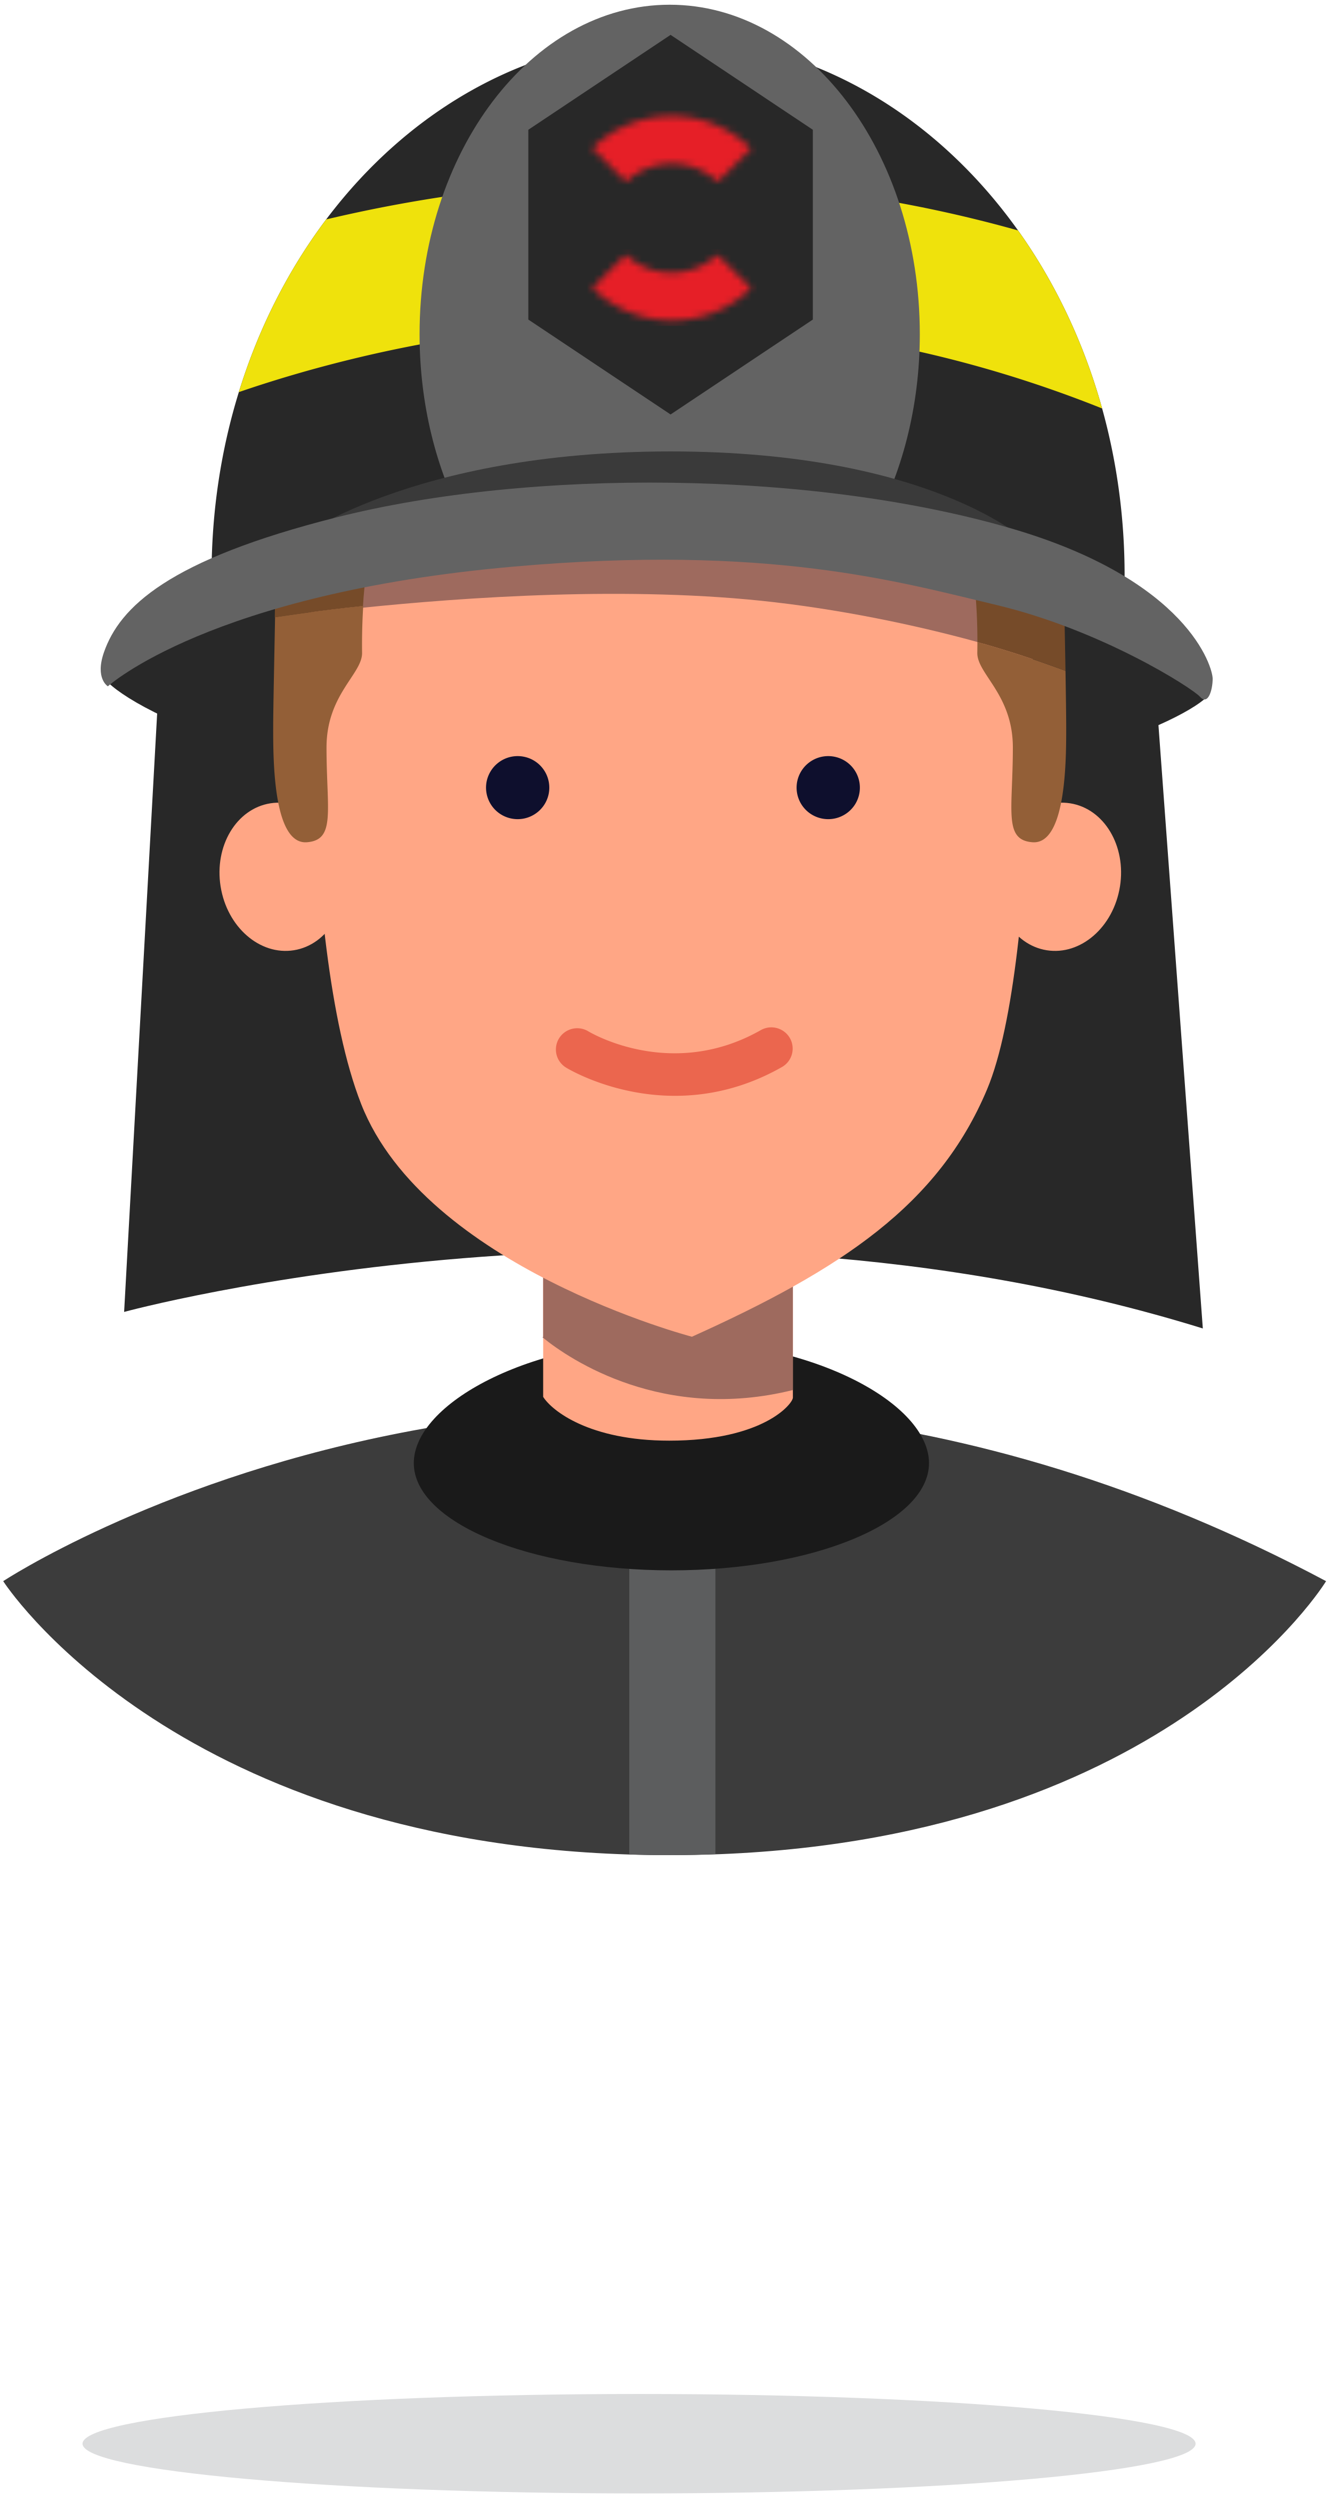 <svg width="194" height="364" viewBox="0 0 194 364" xmlns="http://www.w3.org/2000/svg" xmlns:xlink="http://www.w3.org/1999/xlink"><title>pozhar</title><defs><path d="M.298 5.165l4.926 4.875a9.785 9.785 0 0 1 6.672-2.614c2.581 0 4.928.994 6.678 2.62l4.88-4.83A16.501 16.501 0 0 0 11.85.471 16.498 16.498 0 0 0 .298 5.165z" id="a"/><path d="M.298 5.505a16.502 16.502 0 0 0 11.605 4.745 16.5 16.5 0 0 0 11.55-4.694L18.528.68a9.787 9.787 0 0 1-6.672 2.613A9.785 9.785 0 0 1 5.177.676L.298 5.505z" id="c"/></defs><g fill="none" fill-rule="evenodd"><path d="M193.138 230.23s-22.483 37.114-88.22 39.75c-2.413.093-4.889.144-7.421.144-2.052 0-4.066-.031-6.045-.098C24.576 267.865.466 230.23.466 230.23s85.978-56.74 192.672 0" fill="#3C3C3C"/><path d="M104.194 223.693v46.287c-2.509.093-4.427.144-6.96.144-2.052 0-3.074-.031-5.582-.098v-46.333h12.542z" fill="#5C5D5E"/><path d="M60.268 213.037c0 8.627 16.797 15.62 37.518 15.62 20.72 0 37.518-6.993 37.518-15.62 0-8.626-16.798-17.881-37.518-17.881-20.72 0-37.518 9.255-37.518 17.881" fill="#1A1A1A"/><path d="M115.481 179.976v23.53c0 .85-4.206 6.266-18.015 6.266-11.652 0-17.102-4.379-18.356-6.375v-23.421h36.371z" fill="#FFA685"/><path d="M23.085 100.33l-5.007 90.698s79.417-21.663 157.108 2.407l-6.907-93.879-145.194.773z" fill="#282828"/><path d="M115.481 179.976V202.4c-18.812 4.684-32.413-4.354-36.442-7.655-.047-.036.071-.071.071-.108V181.18c0-.005.117-.293.2-.298 1.828-.108 5.657-.906 10.107-.906h26.064z" fill="#9E6A5E"/><path d="M15.057 98.588c2.451 3.748 26.414 17.99 82.352 17.99 55.936 0 77.665-13.378 78.64-15.475.973-2.097-21.41-23.986-78.64-23.986-57.232 0-84.806 17.724-82.352 21.471" fill="#282828"/><path d="M163.792 83.771c0 .976-.021 1.945-.051 2.91-12.996-5.969-27.576-8.31-41.918-9.285-21.198-1.439-43.056-1.315-64.016 2.316-9.214 1.599-18.268 4.044-26.928 7.506a95.267 95.267 0 0 1-.067-3.447c0-9.366 1.399-18.347 3.972-26.674 2.88-9.34 7.23-17.851 12.721-25.146C59.687 15.77 77.478 5.57 97.3 5.57c20.47 0 38.778 10.875 50.976 27.985 5.386 7.557 9.58 16.33 12.244 25.92 2.123 7.644 3.273 15.815 3.273 24.295" fill="#282828"/><path d="M32.132 129.088c.945 5.909 5.719 10.062 10.662 9.277 4.944-.784 8.184-6.209 7.24-12.117-.946-5.908-5.72-10.061-10.663-9.277-4.943.785-8.185 6.21-7.24 12.117m130.985 0c-.945 5.909-5.719 10.062-10.661 9.277-4.944-.784-8.185-6.209-7.24-12.117.945-5.908 5.718-10.061 10.662-9.277 4.943.785 8.185 6.21 7.24 12.117" fill="#FFA685"/><path d="M160.519 59.476c-13.503-5.401-27.492-9.083-41.777-10.987-16.346-2.177-33.138-2.048-49.914.381-13.372 1.94-25.197 5.185-34.044 8.228 2.88-9.342 7.23-17.853 12.722-25.147a209.23 209.23 0 0 1 17.474-3.368c18.77-2.8 37.597-3.007 55.953-.619a194.164 194.164 0 0 1 27.341 5.591c5.387 7.557 9.582 16.332 12.245 25.92" fill="#EFE20C"/><path d="M150.324 80.728s1.406 58.926-6.56 77.89c-7.08 16.85-21.236 26.22-42.989 36.022 0 0-38.846-10.145-48.168-33.873-9.322-23.728-7.079-79.782-7.079-79.782l104.796-.257z" fill="#FFA685"/><path d="M125.104 115.786c-.61 2.46-3.105 3.964-5.579 3.357a4.587 4.587 0 0 1-3.37-5.556 4.609 4.609 0 0 1 5.578-3.357 4.589 4.589 0 0 1 3.371 5.556m-45.234 0c-.609 2.46-3.104 3.964-5.578 3.357a4.587 4.587 0 0 1-3.37-5.556 4.609 4.609 0 0 1 5.578-3.357 4.589 4.589 0 0 1 3.37 5.556" fill="#0E0F2D"/><path d="M98.316 159.562c-8.989 0-15.465-3.862-15.87-4.11a3.088 3.088 0 0 1-1.024-4.255 3.114 3.114 0 0 1 4.266-1.026c.503.301 12.212 7.154 25.115-.174a3.114 3.114 0 0 1 4.239 1.156 3.088 3.088 0 0 1-1.161 4.22c-5.534 3.144-10.89 4.189-15.565 4.189" fill="#EB664E"/><path d="M139.449 77.89l-84.247-2.578c-.746 2.073-2.163 6.41-2.578 13.197 14.834-1.527 39.138-3.267 60.192-.818 11.545 1.342 22.518 3.806 30.578 6.08.005-6.88-1.805-12.073-2.583-15.277l-1.362-.603z" fill="#9E6A5E"/><path d="M44.708 122.638c4.237-.33 2.848-4.657 2.848-13.797 0-7.738 5.233-10.698 5.18-13.799a90.25 90.25 0 0 1 .168-6.82c-6.173.635-10.75 1.335-12.841 1.635-.11 5.936-.275 13.454-.275 16.017 0 4.513-.042 17.152 4.92 16.764z" fill="#935F37"/><path d="M55.197 75.053L40.109 85.061c-.025 1.341-.057 3.051-.088 4.83 2.093-.299 6.67-1.014 12.845-1.649.414-6.789 1.59-10.69 2.336-13.189h-.005z" fill="#764B29"/><path d="M155.184 97.678a160.812 160.812 0 0 0-12.83-4.188c0 .505-.004 1.027-.014 1.552-.053 3.1 5.178 6.061 5.178 13.799 0 9.14-1.388 13.468 2.85 13.797 4.961.388 4.92-12.25 4.92-16.764 0-1.542-.046-4.704-.104-8.196" fill="#935F37"/><path d="M154.935 84.736l-14.124-6.242c.777 3.204 1.549 8.114 1.544 14.995a161.152 161.152 0 0 1 12.829 4.189c-.083-4.813-.197-10.254-.249-12.942" fill="#764B29"/><path d="M98.708 74.858c9.38.193 19.026-.046 28.164 2.229 4.454-7.958 7.094-17.783 7.094-28.427 0-26.494-16.31-47.972-36.428-47.972-20.12 0-36.429 21.478-36.429 47.972 0 10.195 2.417 19.646 6.535 27.416 10.27-1.49 20.682-1.43 31.064-1.218" fill="#636363"/><path d="M42.766 78.8h106.695S135.65 65.733 97.667 65.733c-37.982 0-54.9 13.067-54.9 13.067" fill="#3A3A3A"/><path fill="#282828" d="M97.667 5.076l20.718 13.818v27.637l-20.718 13.82-20.718-13.82V18.894z"/><path d="M15.14 94.977c2.28-6.54 9.294-13.462 34.012-19.68 28.163-7.088 69.034-6.79 97.945 1.593 25.988 7.537 29.529 20.292 29.522 21.945-.007 1.652-.674 3.908-1.82 2.642-1.222-1.35-14.405-9.746-29.676-13.388-14.247-3.396-33.16-8.852-70.3-5.588-44.282 3.893-59.111 17.434-59.111 17.434s-1.907-1.126-.571-4.958z" fill="#636363"/><g transform="translate(85.96 16.415)"><mask id="b" fill="#fff"><use xlink:href="#a"/></mask><path fill="#E61F27" mask="url(#b)" d="M-.52 10.86h24.793V-.344H-.52z"/></g><g transform="translate(85.96 36.4)"><mask id="d" fill="#fff"><use xlink:href="#c"/></mask><path fill="#E61F27" mask="url(#d)" d="M-.52 11.066h24.793V-.14H-.52z"/></g><path d="M12.02 355.825c0 4 36.29 7.24 81.056 7.24 44.765 0 81.054-3.24 81.054-7.24s-36.289-7.24-81.054-7.24c-44.766 0-81.056 3.24-81.056 7.24" fill="#DCDDDE"/></g></svg>
